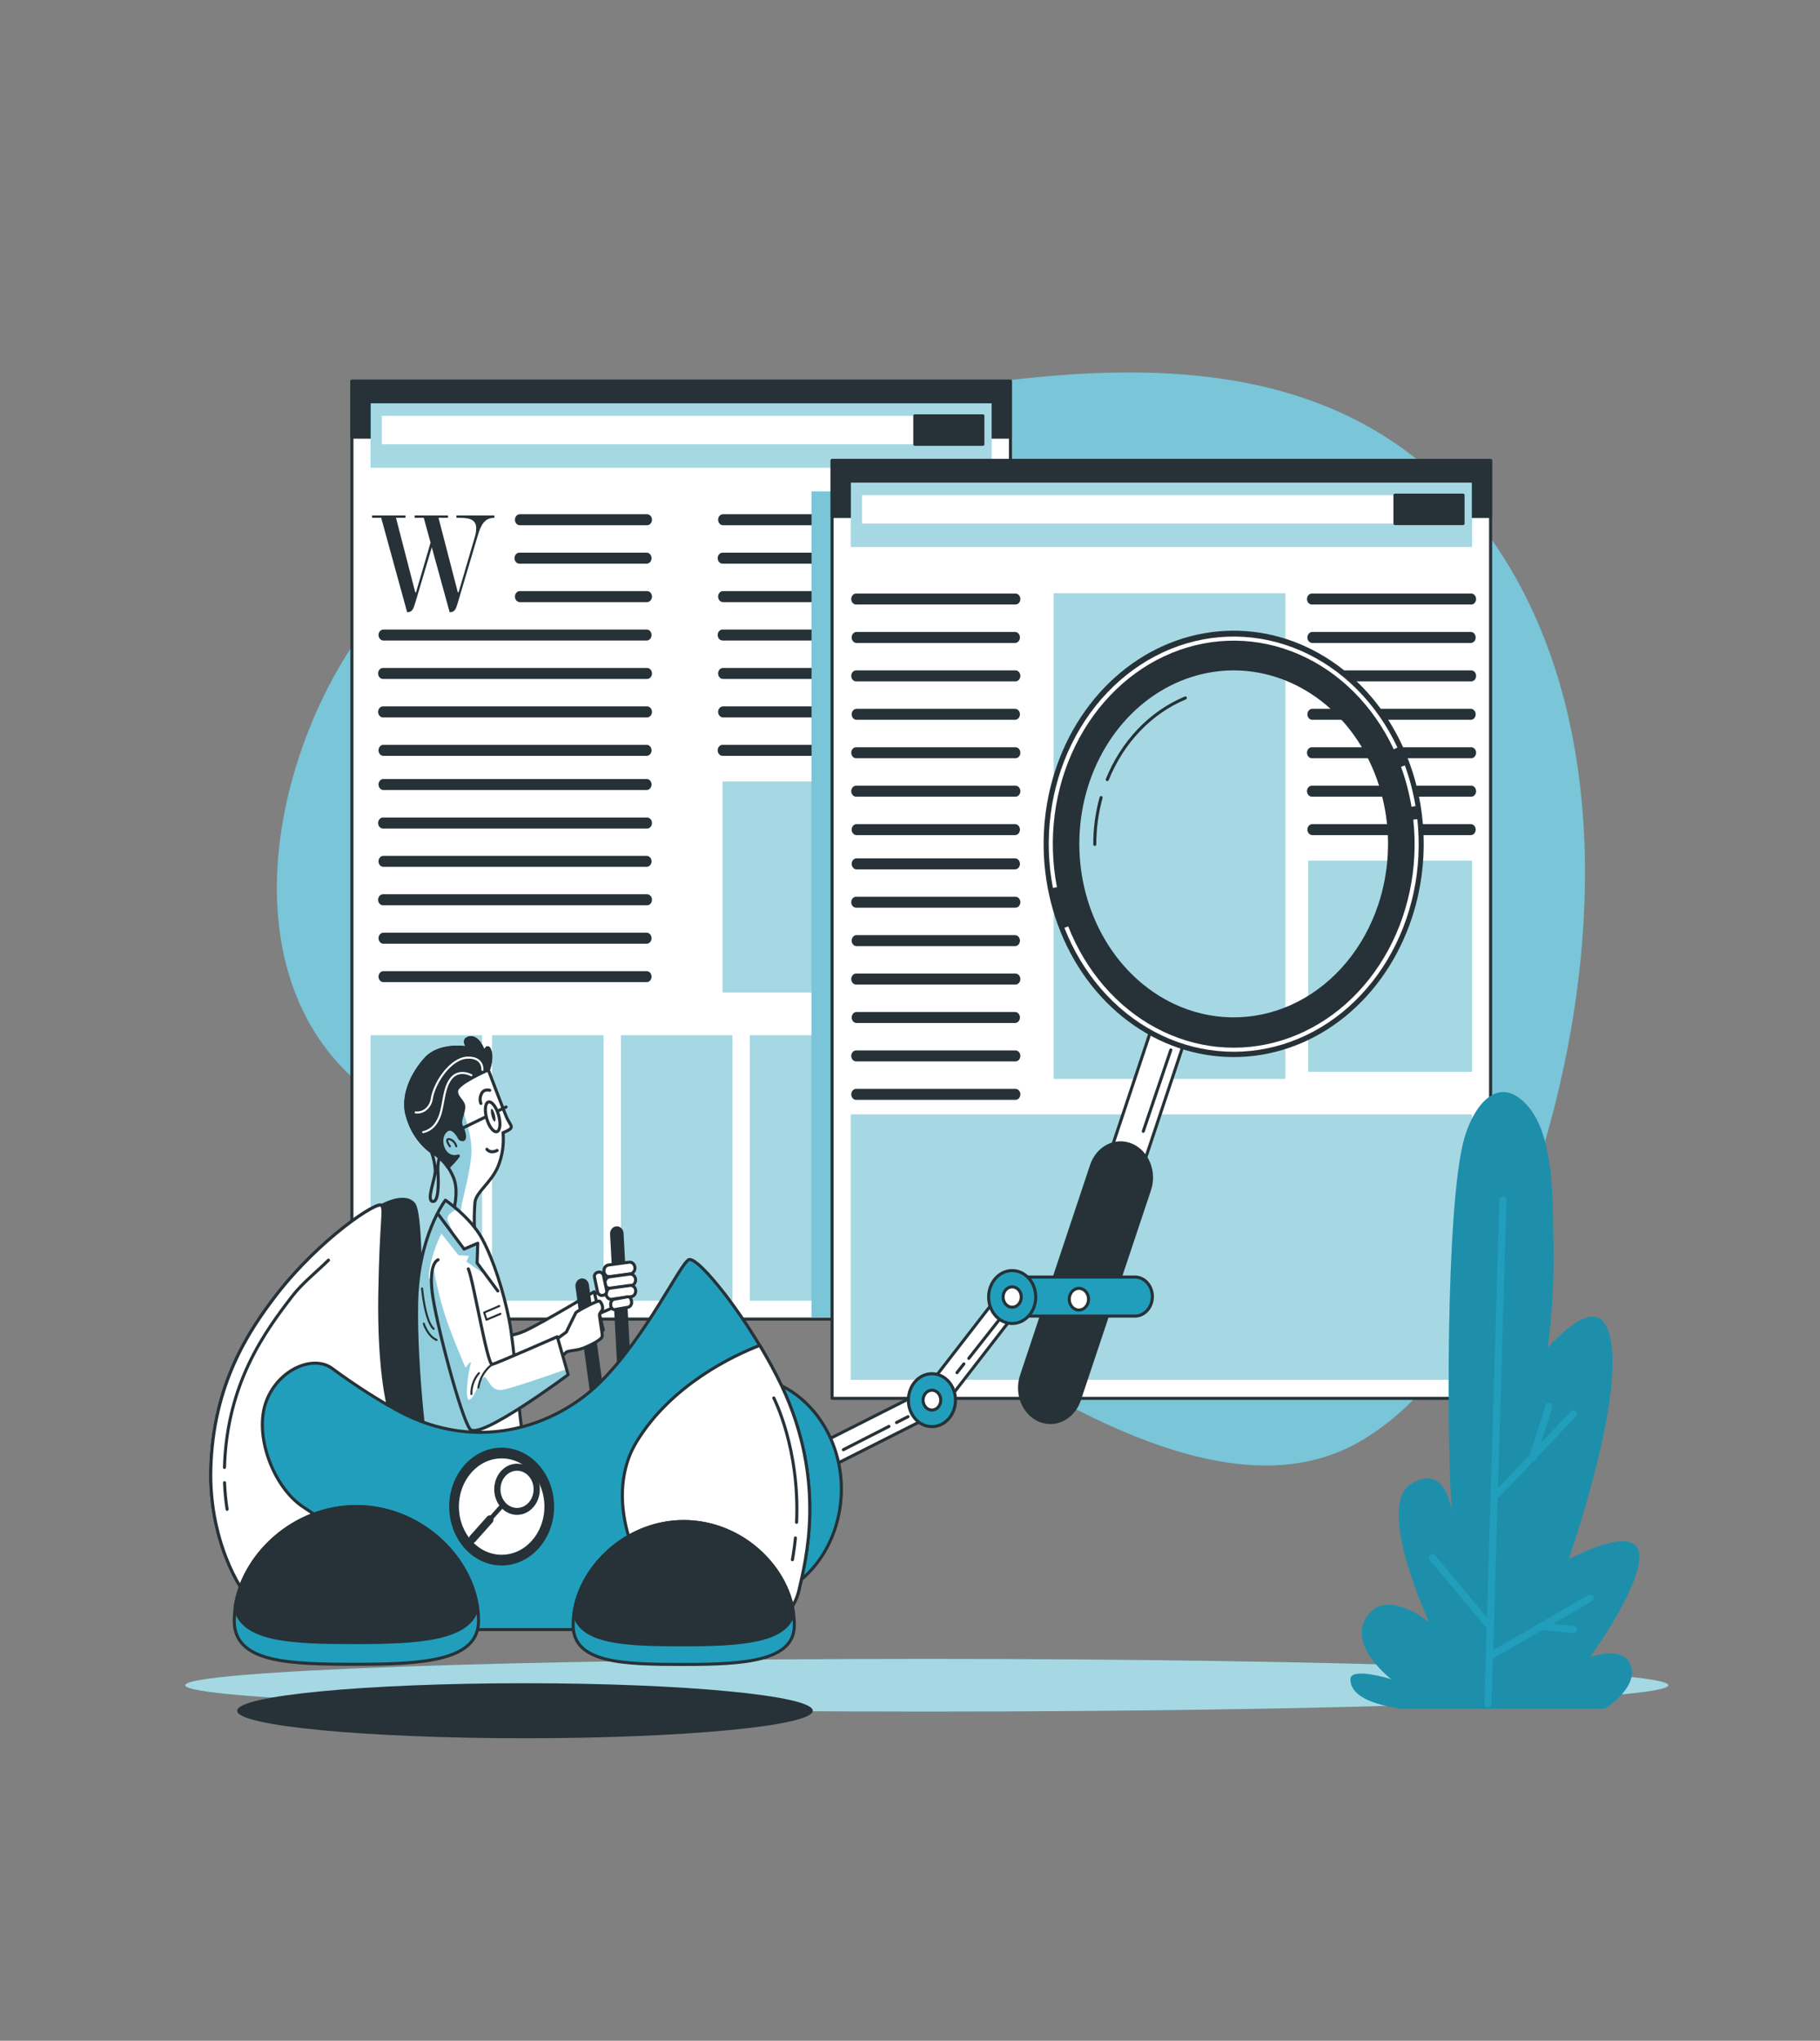 <svg width="446" height="500" viewBox="0 0 446 500" fill="none" xmlns="http://www.w3.org/2000/svg">
<rect x="0" y="0" width="446" height="500" fill="#808080" stroke="none"/>
<path d="M86.41 158.13C72.362 179.33 63.329 210.48 70.18 236.57C81.885 281.16 131.558 284.52 165.578 289.68C189.025 293.24 212.338 313.93 232.391 326.77C259.116 343.89 302.107 370.9 332.93 353.36C358.479 338.83 372.215 303.68 380.055 274.52C392.339 228.86 393.524 173.78 366.781 134C330.382 80 266.705 89 213.799 98.24C178.389 104.43 143.967 110.46 112.485 131.53C102.321 138.387 93.46 147.426 86.41 158.13Z" fill="#219EBC"/>
<path opacity="0.4" d="M86.41 158.13C72.362 179.33 63.329 210.48 70.18 236.57C81.885 281.16 131.558 284.52 165.578 289.68C189.025 293.24 212.338 313.93 232.391 326.77C259.116 343.89 302.107 370.9 332.93 353.36C358.479 338.83 372.215 303.68 380.055 274.52C392.339 228.86 393.524 173.78 366.781 134C330.382 80 266.705 89 213.799 98.24C178.389 104.43 143.967 110.46 112.485 131.53C102.321 138.387 93.46 147.426 86.41 158.13Z" fill="white"/>
<path d="M45.379 412.89C45.379 416.45 126.721 419.34 227.108 419.34C327.496 419.34 408.837 416.45 408.837 412.89C408.837 409.33 327.496 406.44 227.153 406.44C126.81 406.44 45.379 409.33 45.379 412.89Z" fill="#219EBC"/>
<path opacity="0.6" d="M45.379 412.89C45.379 416.45 126.721 419.34 227.108 419.34C327.496 419.34 408.837 416.45 408.837 412.89C408.837 409.33 327.496 406.44 227.153 406.44C126.81 406.44 45.379 409.33 45.379 412.89Z" fill="white"/>
<path d="M247.615 93.4H86.241V323.18H247.615V93.4Z" fill="white" stroke="#263238" stroke-width="0.75" stroke-linecap="round" stroke-linejoin="round"/>
<path d="M247.615 93.4H86.241V107.11H247.615V93.4Z" fill="#263238" stroke="#263238" stroke-width="0.75" stroke-linecap="round" stroke-linejoin="round"/>
<path d="M118.115 253.66H90.838V318.65H118.115V253.66Z" fill="#219EBC"/>
<path opacity="0.6" d="M118.115 253.66H90.838V318.65H118.115V253.66Z" fill="white"/>
<path d="M147.86 253.66H120.583V318.65H147.86V253.66Z" fill="#219EBC"/>
<path opacity="0.6" d="M147.86 253.66H120.583V318.65H147.86V253.66Z" fill="white"/>
<path d="M179.467 253.66H152.189V318.65H179.467V253.66Z" fill="#219EBC"/>
<path opacity="0.6" d="M179.467 253.66H152.189V318.65H179.467V253.66Z" fill="white"/>
<path d="M211.064 253.66H183.787V318.65H211.064V253.66Z" fill="#219EBC"/>
<path opacity="0.6" d="M211.064 253.66H183.787V318.65H211.064V253.66Z" fill="white"/>
<path d="M243.437 253.66H216.16V318.65H243.437V253.66Z" fill="white" stroke="#263238" stroke-width="0.75" stroke-linecap="round" stroke-linejoin="round"/>
<path d="M243.001 98.82H90.847V114.57H243.001V98.82Z" fill="#219EBC"/>
<path opacity="0.6" d="M243.001 98.82H90.847V114.57H243.001V98.82Z" fill="white"/>
<path d="M240.863 101.88H93.582V108.85H240.863V101.88Z" fill="white"/>
<path d="M240.854 101.88H224.177V108.85H240.854V101.88Z" fill="#263238" stroke="#263238" stroke-width="0.75" stroke-linecap="round" stroke-linejoin="round"/>
<path d="M158.568 128.69H127.389C127.07 128.69 126.764 128.548 126.538 128.295C126.313 128.041 126.186 127.698 126.186 127.34C126.186 126.982 126.313 126.639 126.538 126.385C126.764 126.132 127.07 125.99 127.389 125.99H158.568C158.887 125.99 159.193 126.132 159.418 126.385C159.644 126.639 159.77 126.982 159.77 127.34C159.77 127.698 159.644 128.041 159.418 128.295C159.193 128.548 158.887 128.69 158.568 128.69Z" fill="#263238"/>
<path d="M158.568 138.1H127.389C127.223 138.116 127.055 138.093 126.898 138.033C126.74 137.972 126.595 137.876 126.472 137.75C126.349 137.623 126.251 137.469 126.184 137.298C126.117 137.127 126.083 136.942 126.083 136.755C126.083 136.568 126.117 136.383 126.184 136.211C126.251 136.04 126.349 135.886 126.472 135.76C126.595 135.634 126.74 135.537 126.898 135.477C127.055 135.417 127.223 135.394 127.389 135.41H158.568C158.868 135.439 159.147 135.593 159.35 135.842C159.554 136.091 159.667 136.417 159.667 136.755C159.667 137.093 159.554 137.418 159.35 137.667C159.147 137.916 158.868 138.071 158.568 138.1Z" fill="#263238"/>
<path d="M158.568 147.52H127.389C127.07 147.52 126.764 147.378 126.538 147.124C126.313 146.871 126.186 146.528 126.186 146.17C126.186 145.812 126.313 145.468 126.538 145.215C126.764 144.962 127.07 144.82 127.389 144.82H158.568C158.887 144.82 159.193 144.962 159.418 145.215C159.644 145.468 159.77 145.812 159.77 146.17C159.77 146.528 159.644 146.871 159.418 147.124C159.193 147.378 158.887 147.52 158.568 147.52Z" fill="#263238"/>
<path d="M158.568 156.93H93.858C93.558 156.901 93.278 156.747 93.075 156.498C92.871 156.249 92.758 155.923 92.758 155.585C92.758 155.247 92.871 154.921 93.075 154.672C93.278 154.423 93.558 154.269 93.858 154.24H158.568C158.868 154.269 159.147 154.423 159.35 154.672C159.554 154.921 159.667 155.247 159.667 155.585C159.667 155.923 159.554 156.249 159.35 156.498C159.147 156.747 158.868 156.901 158.568 156.93Z" fill="#263238"/>
<path d="M158.568 166.35H93.858C93.539 166.35 93.233 166.208 93.007 165.954C92.782 165.701 92.655 165.358 92.655 165C92.655 164.642 92.782 164.298 93.007 164.045C93.233 163.792 93.539 163.65 93.858 163.65H158.568C158.887 163.65 159.193 163.792 159.418 164.045C159.644 164.298 159.77 164.642 159.77 165C159.77 165.358 159.644 165.701 159.418 165.954C159.193 166.208 158.887 166.35 158.568 166.35Z" fill="#263238"/>
<path d="M158.568 175.77H93.858C93.539 175.77 93.233 175.628 93.007 175.374C92.782 175.121 92.655 174.778 92.655 174.42C92.655 174.062 92.782 173.718 93.007 173.465C93.233 173.212 93.539 173.07 93.858 173.07H158.568C158.887 173.07 159.193 173.212 159.418 173.465C159.644 173.718 159.77 174.062 159.77 174.42C159.77 174.778 159.644 175.121 159.418 175.374C159.193 175.628 158.887 175.77 158.568 175.77Z" fill="#263238"/>
<path d="M158.568 185.18H93.858C93.558 185.151 93.278 184.997 93.075 184.748C92.871 184.499 92.758 184.173 92.758 183.835C92.758 183.497 92.871 183.171 93.075 182.922C93.278 182.673 93.558 182.519 93.858 182.49H158.568C158.868 182.519 159.147 182.673 159.35 182.922C159.554 183.171 159.667 183.497 159.667 183.835C159.667 184.173 159.554 184.499 159.35 184.748C159.147 184.997 158.868 185.151 158.568 185.18Z" fill="#263238"/>
<path d="M158.568 193.55H93.858C93.558 193.521 93.278 193.367 93.075 193.117C92.871 192.868 92.758 192.543 92.758 192.205C92.758 191.867 92.871 191.541 93.075 191.292C93.278 191.043 93.558 190.889 93.858 190.86H158.568C158.868 190.889 159.147 191.043 159.35 191.292C159.554 191.541 159.667 191.867 159.667 192.205C159.667 192.543 159.554 192.868 159.35 193.117C159.147 193.367 158.868 193.521 158.568 193.55Z" fill="#263238"/>
<path d="M158.568 203H93.858C93.539 203 93.233 202.858 93.007 202.604C92.782 202.351 92.655 202.008 92.655 201.65C92.655 201.292 92.782 200.948 93.007 200.695C93.233 200.442 93.539 200.3 93.858 200.3H158.568C158.887 200.3 159.193 200.442 159.418 200.695C159.644 200.948 159.77 201.292 159.77 201.65C159.77 202.008 159.644 202.351 159.418 202.604C159.193 202.858 158.887 203 158.568 203Z" fill="#263238"/>
<path d="M158.568 212.38H93.858C93.558 212.351 93.278 212.197 93.075 211.948C92.871 211.699 92.758 211.373 92.758 211.035C92.758 210.697 92.871 210.371 93.075 210.122C93.278 209.873 93.558 209.719 93.858 209.69H158.568C158.868 209.719 159.147 209.873 159.35 210.122C159.554 210.371 159.667 210.697 159.667 211.035C159.667 211.373 159.554 211.699 159.35 211.948C159.147 212.197 158.868 212.351 158.568 212.38Z" fill="#263238"/>
<path d="M158.568 221.8H93.858C93.539 221.8 93.233 221.658 93.007 221.404C92.782 221.151 92.655 220.808 92.655 220.45C92.655 220.092 92.782 219.748 93.007 219.495C93.233 219.242 93.539 219.1 93.858 219.1H158.568C158.887 219.1 159.193 219.242 159.418 219.495C159.644 219.748 159.77 220.092 159.77 220.45C159.77 220.808 159.644 221.151 159.418 221.404C159.193 221.658 158.887 221.8 158.568 221.8Z" fill="#263238"/>
<path d="M158.568 231.21H93.858C93.558 231.181 93.278 231.027 93.075 230.778C92.871 230.529 92.758 230.203 92.758 229.865C92.758 229.527 92.871 229.201 93.075 228.952C93.278 228.703 93.558 228.549 93.858 228.52H158.568C158.868 228.549 159.147 228.703 159.35 228.952C159.554 229.201 159.667 229.527 159.667 229.865C159.667 230.203 159.554 230.529 159.35 230.778C159.147 231.027 158.868 231.181 158.568 231.21Z" fill="#263238"/>
<path d="M158.568 240.63H93.858C93.558 240.601 93.278 240.447 93.075 240.198C92.871 239.949 92.758 239.623 92.758 239.285C92.758 238.947 92.871 238.621 93.075 238.372C93.278 238.123 93.558 237.969 93.858 237.94H158.568C158.868 237.969 159.147 238.123 159.35 238.372C159.554 238.621 159.667 238.947 159.667 239.285C159.667 239.623 159.554 239.949 159.35 240.198C159.147 240.447 158.868 240.601 158.568 240.63Z" fill="#263238"/>
<path d="M241.86 128.69H177.177C176.858 128.69 176.552 128.548 176.327 128.295C176.101 128.041 175.975 127.698 175.975 127.34C175.975 126.982 176.101 126.639 176.327 126.385C176.552 126.132 176.858 125.99 177.177 125.99H241.86C242.179 125.99 242.485 126.132 242.711 126.385C242.936 126.639 243.063 126.982 243.063 127.34C243.063 127.698 242.936 128.041 242.711 128.295C242.485 128.548 242.179 128.69 241.86 128.69Z" fill="#263238"/>
<path d="M241.86 138.1H177.177C177.011 138.116 176.844 138.093 176.686 138.033C176.528 137.972 176.384 137.876 176.261 137.75C176.138 137.623 176.04 137.469 175.973 137.298C175.906 137.127 175.871 136.942 175.871 136.755C175.871 136.568 175.906 136.383 175.973 136.211C176.04 136.04 176.138 135.886 176.261 135.76C176.384 135.634 176.528 135.537 176.686 135.477C176.844 135.417 177.011 135.394 177.177 135.41H241.86C242.026 135.394 242.193 135.417 242.351 135.477C242.509 135.537 242.654 135.634 242.777 135.76C242.899 135.886 242.997 136.04 243.065 136.211C243.132 136.383 243.166 136.568 243.166 136.755C243.166 136.942 243.132 137.127 243.065 137.298C242.997 137.469 242.899 137.623 242.777 137.75C242.654 137.876 242.509 137.972 242.351 138.033C242.193 138.093 242.026 138.116 241.86 138.1Z" fill="#263238"/>
<path d="M241.86 147.52H177.177C176.858 147.52 176.552 147.378 176.327 147.124C176.101 146.871 175.975 146.528 175.975 146.17C175.975 145.812 176.101 145.468 176.327 145.215C176.552 144.962 176.858 144.82 177.177 144.82H241.86C242.179 144.82 242.485 144.962 242.711 145.215C242.936 145.468 243.063 145.812 243.063 146.17C243.063 146.528 242.936 146.871 242.711 147.124C242.485 147.378 242.179 147.52 241.86 147.52Z" fill="#263238"/>
<path d="M241.86 156.93H177.177C177.011 156.946 176.844 156.923 176.686 156.863C176.528 156.803 176.384 156.706 176.261 156.58C176.138 156.453 176.04 156.3 175.973 156.128C175.906 155.957 175.871 155.772 175.871 155.585C175.871 155.398 175.906 155.213 175.973 155.042C176.04 154.871 176.138 154.717 176.261 154.59C176.384 154.464 176.528 154.367 176.686 154.307C176.844 154.247 177.011 154.224 177.177 154.24H241.86C242.026 154.224 242.193 154.247 242.351 154.307C242.509 154.367 242.654 154.464 242.777 154.59C242.899 154.717 242.997 154.871 243.065 155.042C243.132 155.213 243.166 155.398 243.166 155.585C243.166 155.772 243.132 155.957 243.065 156.128C242.997 156.3 242.899 156.453 242.777 156.58C242.654 156.706 242.509 156.803 242.351 156.863C242.193 156.923 242.026 156.946 241.86 156.93Z" fill="#263238"/>
<path d="M241.86 166.35H177.177C176.858 166.35 176.552 166.208 176.327 165.954C176.101 165.701 175.975 165.358 175.975 165C175.975 164.642 176.101 164.298 176.327 164.045C176.552 163.792 176.858 163.65 177.177 163.65H241.86C242.179 163.65 242.485 163.792 242.711 164.045C242.936 164.298 243.063 164.642 243.063 165C243.063 165.358 242.936 165.701 242.711 165.954C242.485 166.208 242.179 166.35 241.86 166.35Z" fill="#263238"/>
<path d="M241.86 175.77H177.177C177.019 175.77 176.863 175.735 176.717 175.667C176.571 175.599 176.439 175.5 176.327 175.374C176.215 175.249 176.127 175.1 176.066 174.936C176.006 174.773 175.975 174.597 175.975 174.42C175.975 174.243 176.006 174.067 176.066 173.903C176.127 173.739 176.215 173.591 176.327 173.465C176.439 173.34 176.571 173.24 176.717 173.173C176.863 173.105 177.019 173.07 177.177 173.07H241.86C242.018 173.07 242.175 173.105 242.321 173.173C242.467 173.24 242.599 173.34 242.711 173.465C242.822 173.591 242.911 173.739 242.971 173.903C243.032 174.067 243.063 174.243 243.063 174.42C243.063 174.597 243.032 174.773 242.971 174.936C242.911 175.1 242.822 175.249 242.711 175.374C242.599 175.5 242.467 175.599 242.321 175.667C242.175 175.735 242.018 175.77 241.86 175.77Z" fill="#263238"/>
<path d="M241.86 185.18H177.177C177.011 185.196 176.844 185.173 176.686 185.113C176.528 185.053 176.384 184.956 176.261 184.83C176.138 184.703 176.04 184.549 175.973 184.378C175.906 184.207 175.871 184.022 175.871 183.835C175.871 183.648 175.906 183.463 175.973 183.292C176.04 183.12 176.138 182.967 176.261 182.84C176.384 182.714 176.528 182.617 176.686 182.557C176.844 182.497 177.011 182.474 177.177 182.49H241.86C242.026 182.474 242.193 182.497 242.351 182.557C242.509 182.617 242.654 182.714 242.777 182.84C242.899 182.967 242.997 183.12 243.065 183.292C243.132 183.463 243.166 183.648 243.166 183.835C243.166 184.022 243.132 184.207 243.065 184.378C242.997 184.549 242.899 184.703 242.777 184.83C242.654 184.956 242.509 185.053 242.351 185.113C242.193 185.173 242.026 185.196 241.86 185.18Z" fill="#263238"/>
<path d="M243.027 191.51H177.106V243.12H243.027V191.51Z" fill="#219EBC"/>
<path opacity="0.6" d="M243.027 191.51H177.106V243.12H243.027V191.51Z" fill="white"/>
<path d="M116.413 131.36C116.596 130.733 116.692 130.079 116.699 129.42C116.699 127.01 114.525 126.87 112.378 126.87H111.844V126.3H121.153V126.87C118.73 126.87 117.874 128.6 117.091 131.19L112.137 147.85C111.763 149.08 111.452 150 110.285 150H110.187L105.813 134.09L101.715 147.85C101.332 149.08 101.02 150 99.853 150H99.773L93.412 126.87H91.176V126.3H99.363V126.87H97.038L101.759 145.12H101.946L105.51 132.95L103.844 126.87H101.608V126.3H109.795V126.87H107.461L112.191 145.12H112.378L116.413 131.36Z" fill="#263238"/>
<path d="M266.064 120.4H198.878V322.71H266.064V120.4Z" fill="#219EBC"/>
<path opacity="0.4" d="M266.064 120.4H198.878V322.71H266.064V120.4Z" fill="white"/>
<path d="M365.276 112.83H203.902V342.61H365.276V112.83Z" fill="white" stroke="#263238" stroke-width="0.75" stroke-linecap="round" stroke-linejoin="round"/>
<path d="M365.276 112.83H203.902V126.54H365.276V112.83Z" fill="#263238" stroke="#263238" stroke-width="0.75" stroke-linecap="round" stroke-linejoin="round"/>
<path d="M314.926 145.37H258.26V264.28H314.926V145.37Z" fill="#219EBC"/>
<path opacity="0.6" d="M314.926 145.37H258.26V264.28H314.926V145.37Z" fill="white"/>
<path d="M360.67 273.08H208.517V338.07H360.67V273.08Z" fill="#219EBC"/>
<path opacity="0.6" d="M360.67 273.08H208.517V338.07H360.67V273.08Z" fill="white"/>
<path d="M360.67 118.25H208.517V134H360.67V118.25Z" fill="#219EBC"/>
<path opacity="0.6" d="M360.67 118.25H208.517V134H360.67V118.25Z" fill="white"/>
<path d="M358.532 121.31H211.251V128.28H358.532V121.31Z" fill="white"/>
<path d="M358.523 121.31H341.847V128.28H358.523V121.31Z" fill="#263238" stroke="#263238" stroke-width="0.75" stroke-linecap="round" stroke-linejoin="round"/>
<path d="M248.737 148.11H209.906C209.74 148.126 209.573 148.103 209.415 148.043C209.257 147.982 209.113 147.886 208.99 147.76C208.867 147.633 208.769 147.479 208.702 147.308C208.635 147.137 208.6 146.952 208.6 146.765C208.6 146.578 208.635 146.393 208.702 146.221C208.769 146.05 208.867 145.896 208.99 145.77C209.113 145.644 209.257 145.547 209.415 145.487C209.573 145.427 209.74 145.404 209.906 145.42H248.737C248.903 145.404 249.071 145.427 249.228 145.487C249.386 145.547 249.531 145.644 249.654 145.77C249.777 145.896 249.875 146.05 249.942 146.221C250.009 146.393 250.043 146.578 250.043 146.765C250.043 146.952 250.009 147.137 249.942 147.308C249.875 147.479 249.777 147.633 249.654 147.76C249.531 147.886 249.386 147.982 249.228 148.043C249.071 148.103 248.903 148.126 248.737 148.11Z" fill="#263238"/>
<path d="M248.737 157.53H209.906C209.587 157.53 209.281 157.388 209.056 157.135C208.83 156.881 208.704 156.538 208.704 156.18C208.704 155.822 208.83 155.479 209.056 155.225C209.281 154.972 209.587 154.83 209.906 154.83H248.737C249.056 154.83 249.362 154.972 249.588 155.225C249.813 155.479 249.94 155.822 249.94 156.18C249.94 156.538 249.813 156.881 249.588 157.135C249.362 157.388 249.056 157.53 248.737 157.53Z" fill="#263238"/>
<path d="M248.737 166.94H209.906C209.74 166.956 209.573 166.933 209.415 166.873C209.257 166.813 209.113 166.716 208.99 166.59C208.867 166.463 208.769 166.31 208.702 166.138C208.635 165.967 208.6 165.782 208.6 165.595C208.6 165.408 208.635 165.223 208.702 165.052C208.769 164.88 208.867 164.727 208.99 164.6C209.113 164.474 209.257 164.377 209.415 164.317C209.573 164.257 209.74 164.234 209.906 164.25H248.737C248.903 164.234 249.071 164.257 249.228 164.317C249.386 164.377 249.531 164.474 249.654 164.6C249.777 164.727 249.875 164.88 249.942 165.052C250.009 165.223 250.043 165.408 250.043 165.595C250.043 165.782 250.009 165.967 249.942 166.138C249.875 166.31 249.777 166.463 249.654 166.59C249.531 166.716 249.386 166.813 249.228 166.873C249.071 166.933 248.903 166.956 248.737 166.94Z" fill="#263238"/>
<path d="M248.737 176.36H209.906C209.748 176.36 209.592 176.325 209.446 176.257C209.3 176.189 209.168 176.09 209.056 175.964C208.944 175.839 208.856 175.69 208.795 175.527C208.735 175.363 208.704 175.187 208.704 175.01C208.704 174.833 208.735 174.657 208.795 174.493C208.856 174.329 208.944 174.181 209.056 174.055C209.168 173.93 209.3 173.831 209.446 173.763C209.592 173.695 209.748 173.66 209.906 173.66H248.737C249.056 173.66 249.362 173.802 249.588 174.055C249.813 174.308 249.94 174.652 249.94 175.01C249.94 175.368 249.813 175.711 249.588 175.964C249.362 176.218 249.056 176.36 248.737 176.36Z" fill="#263238"/>
<path d="M248.737 185.77H209.906C209.74 185.786 209.573 185.763 209.415 185.703C209.257 185.642 209.113 185.546 208.99 185.42C208.867 185.293 208.769 185.139 208.702 184.968C208.635 184.797 208.6 184.612 208.6 184.425C208.6 184.238 208.635 184.053 208.702 183.881C208.769 183.71 208.867 183.556 208.99 183.43C209.113 183.303 209.257 183.207 209.415 183.147C209.573 183.086 209.74 183.064 209.906 183.08H248.737C248.903 183.064 249.071 183.086 249.228 183.147C249.386 183.207 249.531 183.303 249.654 183.43C249.777 183.556 249.875 183.71 249.942 183.881C250.009 184.053 250.043 184.238 250.043 184.425C250.043 184.612 250.009 184.797 249.942 184.968C249.875 185.139 249.777 185.293 249.654 185.42C249.531 185.546 249.386 185.642 249.228 185.703C249.071 185.763 248.903 185.786 248.737 185.77Z" fill="#263238"/>
<path d="M248.737 195.19H209.906C209.74 195.206 209.573 195.183 209.415 195.123C209.257 195.063 209.113 194.966 208.99 194.84C208.867 194.713 208.769 194.56 208.702 194.388C208.635 194.217 208.6 194.032 208.6 193.845C208.6 193.658 208.635 193.473 208.702 193.302C208.769 193.13 208.867 192.977 208.99 192.85C209.113 192.724 209.257 192.627 209.415 192.567C209.573 192.507 209.74 192.484 209.906 192.5H248.737C248.903 192.484 249.071 192.507 249.228 192.567C249.386 192.627 249.531 192.724 249.654 192.85C249.777 192.977 249.875 193.13 249.942 193.302C250.009 193.473 250.043 193.658 250.043 193.845C250.043 194.032 250.009 194.217 249.942 194.388C249.875 194.56 249.777 194.713 249.654 194.84C249.531 194.966 249.386 195.063 249.228 195.123C249.071 195.183 248.903 195.206 248.737 195.19Z" fill="#263238"/>
<path d="M248.737 204.61H209.906C209.748 204.61 209.592 204.575 209.446 204.507C209.3 204.439 209.168 204.34 209.056 204.215C208.944 204.089 208.856 203.94 208.795 203.777C208.735 203.613 208.704 203.437 208.704 203.26C208.704 203.083 208.735 202.907 208.795 202.743C208.856 202.579 208.944 202.431 209.056 202.305C209.168 202.18 209.3 202.081 209.446 202.013C209.592 201.945 209.748 201.91 209.906 201.91H248.737C249.056 201.91 249.362 202.052 249.588 202.305C249.813 202.558 249.94 202.902 249.94 203.26C249.94 203.618 249.813 203.961 249.588 204.215C249.362 204.468 249.056 204.61 248.737 204.61Z" fill="#263238"/>
<path d="M248.737 213H209.906C209.587 213 209.281 212.858 209.056 212.605C208.83 212.351 208.704 212.008 208.704 211.65C208.704 211.292 208.83 210.949 209.056 210.695C209.281 210.442 209.587 210.3 209.906 210.3H248.737C249.056 210.3 249.362 210.442 249.588 210.695C249.813 210.949 249.94 211.292 249.94 211.65C249.94 212.008 249.813 212.351 249.588 212.605C249.362 212.858 249.056 213 248.737 213Z" fill="#263238"/>
<path d="M248.737 222.39H209.906C209.74 222.406 209.573 222.383 209.415 222.323C209.257 222.263 209.113 222.166 208.99 222.04C208.867 221.913 208.769 221.759 208.702 221.588C208.635 221.417 208.6 221.232 208.6 221.045C208.6 220.858 208.635 220.673 208.702 220.501C208.769 220.33 208.867 220.177 208.99 220.05C209.113 219.924 209.257 219.827 209.415 219.767C209.573 219.707 209.74 219.684 209.906 219.7H248.737C248.903 219.684 249.071 219.707 249.228 219.767C249.386 219.827 249.531 219.924 249.654 220.05C249.777 220.177 249.875 220.33 249.942 220.501C250.009 220.673 250.043 220.858 250.043 221.045C250.043 221.232 250.009 221.417 249.942 221.588C249.875 221.759 249.777 221.913 249.654 222.04C249.531 222.166 249.386 222.263 249.228 222.323C249.071 222.383 248.903 222.406 248.737 222.39Z" fill="#263238"/>
<path d="M248.737 231.81H209.906C209.587 231.81 209.281 231.668 209.056 231.415C208.83 231.162 208.704 230.818 208.704 230.46C208.704 230.102 208.83 229.759 209.056 229.506C209.281 229.252 209.587 229.11 209.906 229.11H248.737C249.056 229.11 249.362 229.252 249.588 229.506C249.813 229.759 249.94 230.102 249.94 230.46C249.94 230.818 249.813 231.162 249.588 231.415C249.362 231.668 249.056 231.81 248.737 231.81Z" fill="#263238"/>
<path d="M248.737 241.22H209.906C209.74 241.236 209.573 241.213 209.415 241.153C209.257 241.093 209.113 240.996 208.99 240.87C208.867 240.743 208.769 240.59 208.702 240.418C208.635 240.247 208.6 240.062 208.6 239.875C208.6 239.688 208.635 239.503 208.702 239.332C208.769 239.16 208.867 239.007 208.99 238.88C209.113 238.754 209.257 238.657 209.415 238.597C209.573 238.537 209.74 238.514 209.906 238.53H248.737C248.903 238.514 249.071 238.537 249.228 238.597C249.386 238.657 249.531 238.754 249.654 238.88C249.777 239.007 249.875 239.16 249.942 239.332C250.009 239.503 250.043 239.688 250.043 239.875C250.043 240.062 250.009 240.247 249.942 240.418C249.875 240.59 249.777 240.743 249.654 240.87C249.531 240.996 249.386 241.093 249.228 241.153C249.071 241.213 248.903 241.236 248.737 241.22Z" fill="#263238"/>
<path d="M248.737 250.64H209.906C209.587 250.64 209.281 250.498 209.056 250.245C208.83 249.991 208.704 249.648 208.704 249.29C208.704 248.932 208.83 248.589 209.056 248.335C209.281 248.082 209.587 247.94 209.906 247.94H248.737C249.056 247.94 249.362 248.082 249.588 248.335C249.813 248.589 249.94 248.932 249.94 249.29C249.94 249.648 249.813 249.991 249.588 250.245C249.362 250.498 249.056 250.64 248.737 250.64Z" fill="#263238"/>
<path d="M248.737 260.05H209.906C209.74 260.066 209.573 260.043 209.415 259.983C209.257 259.923 209.113 259.826 208.99 259.7C208.867 259.573 208.769 259.419 208.702 259.248C208.635 259.077 208.6 258.892 208.6 258.705C208.6 258.518 208.635 258.333 208.702 258.161C208.769 257.99 208.867 257.836 208.99 257.71C209.113 257.583 209.257 257.487 209.415 257.427C209.573 257.366 209.74 257.344 209.906 257.36H248.737C248.903 257.344 249.071 257.366 249.228 257.427C249.386 257.487 249.531 257.583 249.654 257.71C249.777 257.836 249.875 257.99 249.942 258.161C250.009 258.333 250.043 258.518 250.043 258.705C250.043 258.892 250.009 259.077 249.942 259.248C249.875 259.419 249.777 259.573 249.654 259.7C249.531 259.826 249.386 259.923 249.228 259.983C249.071 260.043 248.903 260.066 248.737 260.05Z" fill="#263238"/>
<path d="M248.737 269.47H209.906C209.74 269.486 209.573 269.463 209.415 269.403C209.257 269.343 209.113 269.246 208.99 269.12C208.867 268.993 208.769 268.839 208.702 268.668C208.635 268.497 208.6 268.312 208.6 268.125C208.6 267.938 208.635 267.753 208.702 267.582C208.769 267.41 208.867 267.257 208.99 267.13C209.113 267.004 209.257 266.907 209.415 266.847C209.573 266.787 209.74 266.764 209.906 266.78H248.737C248.903 266.764 249.071 266.787 249.228 266.847C249.386 266.907 249.531 267.004 249.654 267.13C249.777 267.257 249.875 267.41 249.942 267.582C250.009 267.753 250.043 267.938 250.043 268.125C250.043 268.312 250.009 268.497 249.942 268.668C249.875 268.839 249.777 268.993 249.654 269.12C249.531 269.246 249.386 269.343 249.228 269.403C249.071 269.463 248.903 269.486 248.737 269.47Z" fill="#263238"/>
<path d="M360.376 148.11H321.589C321.423 148.126 321.256 148.103 321.099 148.043C320.941 147.982 320.796 147.886 320.673 147.76C320.55 147.633 320.452 147.479 320.385 147.308C320.318 147.137 320.283 146.952 320.283 146.765C320.283 146.578 320.318 146.393 320.385 146.221C320.452 146.05 320.55 145.896 320.673 145.77C320.796 145.644 320.941 145.547 321.099 145.487C321.256 145.427 321.423 145.404 321.589 145.42H360.421C360.587 145.404 360.754 145.427 360.912 145.487C361.069 145.547 361.214 145.644 361.337 145.77C361.46 145.896 361.558 146.05 361.625 146.221C361.692 146.393 361.727 146.578 361.727 146.765C361.727 146.952 361.692 147.137 361.625 147.308C361.558 147.479 361.46 147.633 361.337 147.76C361.214 147.886 361.069 147.982 360.912 148.043C360.754 148.103 360.587 148.126 360.421 148.11H360.376Z" fill="#263238"/>
<path d="M360.376 157.53H321.59C321.432 157.53 321.275 157.495 321.129 157.427C320.983 157.359 320.851 157.26 320.739 157.135C320.628 157.009 320.539 156.86 320.479 156.697C320.418 156.533 320.387 156.357 320.387 156.18C320.387 156.003 320.418 155.827 320.479 155.663C320.539 155.5 320.628 155.351 320.739 155.225C320.851 155.1 320.983 155.001 321.129 154.933C321.275 154.865 321.432 154.83 321.59 154.83H360.421C360.74 154.83 361.046 154.972 361.271 155.225C361.497 155.479 361.623 155.822 361.623 156.18C361.623 156.538 361.497 156.881 361.271 157.135C361.046 157.388 360.74 157.53 360.421 157.53H360.376Z" fill="#263238"/>
<path d="M360.376 166.94H321.589C321.423 166.956 321.256 166.933 321.099 166.873C320.941 166.813 320.796 166.716 320.673 166.59C320.55 166.463 320.452 166.31 320.385 166.138C320.318 165.967 320.283 165.782 320.283 165.595C320.283 165.408 320.318 165.223 320.385 165.052C320.452 164.88 320.55 164.727 320.673 164.6C320.796 164.474 320.941 164.377 321.099 164.317C321.256 164.257 321.423 164.234 321.589 164.25H360.421C360.587 164.234 360.754 164.257 360.912 164.317C361.069 164.377 361.214 164.474 361.337 164.6C361.46 164.727 361.558 164.88 361.625 165.052C361.692 165.223 361.727 165.408 361.727 165.595C361.727 165.782 361.692 165.967 361.625 166.138C361.558 166.31 361.46 166.463 361.337 166.59C361.214 166.716 361.069 166.813 360.912 166.873C360.754 166.933 360.587 166.956 360.421 166.94H360.376Z" fill="#263238"/>
<path d="M360.376 176.36H321.59C321.432 176.36 321.275 176.325 321.129 176.257C320.983 176.189 320.851 176.09 320.739 175.964C320.628 175.839 320.539 175.69 320.479 175.527C320.418 175.363 320.387 175.187 320.387 175.01C320.387 174.833 320.418 174.657 320.479 174.493C320.539 174.329 320.628 174.181 320.739 174.055C320.851 173.93 320.983 173.831 321.129 173.763C321.275 173.695 321.432 173.66 321.59 173.66H360.421C360.74 173.66 361.046 173.802 361.271 174.055C361.497 174.308 361.623 174.652 361.623 175.01C361.623 175.368 361.497 175.711 361.271 175.964C361.046 176.218 360.74 176.36 360.421 176.36H360.376Z" fill="#263238"/>
<path d="M360.376 185.77H321.589C321.423 185.786 321.256 185.763 321.099 185.703C320.941 185.642 320.796 185.546 320.673 185.42C320.55 185.293 320.452 185.139 320.385 184.968C320.318 184.797 320.283 184.612 320.283 184.425C320.283 184.238 320.318 184.053 320.385 183.881C320.452 183.71 320.55 183.556 320.673 183.43C320.796 183.303 320.941 183.207 321.099 183.147C321.256 183.086 321.423 183.064 321.589 183.08H360.421C360.587 183.064 360.754 183.086 360.912 183.147C361.069 183.207 361.214 183.303 361.337 183.43C361.46 183.556 361.558 183.71 361.625 183.881C361.692 184.053 361.727 184.238 361.727 184.425C361.727 184.612 361.692 184.797 361.625 184.968C361.558 185.139 361.46 185.293 361.337 185.42C361.214 185.546 361.069 185.642 360.912 185.703C360.754 185.763 360.587 185.786 360.421 185.77H360.376Z" fill="#263238"/>
<path d="M360.376 195.19H321.589C321.423 195.206 321.256 195.183 321.099 195.123C320.941 195.063 320.796 194.966 320.673 194.84C320.55 194.713 320.452 194.56 320.385 194.388C320.318 194.217 320.283 194.032 320.283 193.845C320.283 193.658 320.318 193.473 320.385 193.302C320.452 193.13 320.55 192.977 320.673 192.85C320.796 192.724 320.941 192.627 321.099 192.567C321.256 192.507 321.423 192.484 321.589 192.5H360.421C360.587 192.484 360.754 192.507 360.912 192.567C361.069 192.627 361.214 192.724 361.337 192.85C361.46 192.977 361.558 193.13 361.625 193.302C361.692 193.473 361.727 193.658 361.727 193.845C361.727 194.032 361.692 194.217 361.625 194.388C361.558 194.56 361.46 194.713 361.337 194.84C361.214 194.966 361.069 195.063 360.912 195.123C360.754 195.183 360.587 195.206 360.421 195.19H360.376Z" fill="#263238"/>
<path d="M360.376 204.61H321.59C321.432 204.61 321.275 204.575 321.129 204.507C320.983 204.439 320.851 204.34 320.739 204.215C320.628 204.089 320.539 203.94 320.479 203.777C320.418 203.613 320.387 203.437 320.387 203.26C320.387 203.083 320.418 202.907 320.479 202.743C320.539 202.579 320.628 202.431 320.739 202.305C320.851 202.18 320.983 202.081 321.129 202.013C321.275 201.945 321.432 201.91 321.59 201.91H360.421C360.74 201.91 361.046 202.052 361.271 202.305C361.497 202.558 361.623 202.902 361.623 203.26C361.623 203.618 361.497 203.961 361.271 204.215C361.046 204.468 360.74 204.61 360.421 204.61H360.376Z" fill="#263238"/>
<path d="M360.697 210.93H320.618V262.54H360.697V210.93Z" fill="#219EBC"/>
<path opacity="0.6" d="M360.697 210.93H320.618V262.54H360.697V210.93Z" fill="white"/>
<path d="M380.678 304.39C380.438 294.23 381.142 276.89 373.195 269.75C366.22 263.48 360.795 271.99 358.844 278.85C354.096 295.5 354.604 358.16 355.833 370.78C355.833 370.78 354.622 358.14 345.776 363.56C336.93 368.98 350.23 397.43 350.23 397.43C350.23 397.43 339.771 388.85 334.943 396.07C330.115 403.29 340.983 411.43 340.983 411.43C340.983 411.43 330.926 408.27 330.926 411.43C330.926 414.59 334.141 417.3 343.397 418.66H393.284C393.284 418.66 401.301 413.66 399.724 408.27C398.147 402.88 389.631 406 389.631 406C389.631 406 402.504 388.39 401.693 380.71C400.882 373.03 384.393 382.06 384.393 382.06C384.393 382.06 397.274 345.48 394.86 329.22C392.954 316.41 384.099 325.22 379.28 330.1C380.413 321.592 380.881 312.99 380.678 304.39Z" fill="#219EBC"/>
<path opacity="0.1" d="M380.678 304.39C380.438 294.23 381.142 276.89 373.195 269.75C366.22 263.48 360.795 271.99 358.844 278.85C354.096 295.5 354.604 358.16 355.833 370.78C355.833 370.78 354.622 358.14 345.776 363.56C336.93 368.98 350.23 397.43 350.23 397.43C350.23 397.43 339.771 388.85 334.943 396.07C330.115 403.29 340.983 411.43 340.983 411.43C340.983 411.43 330.926 408.27 330.926 411.43C330.926 414.59 334.141 417.3 343.397 418.66H393.284C393.284 418.66 401.301 413.66 399.724 408.27C398.147 402.88 389.631 406 389.631 406C389.631 406 402.504 388.39 401.693 380.71C400.882 373.03 384.393 382.06 384.393 382.06C384.393 382.06 397.274 345.48 394.86 329.22C392.954 316.41 384.099 325.22 379.28 330.1C380.413 321.592 380.881 312.99 380.678 304.39Z" fill="black"/>
<path d="M364.635 417.45L368.305 294" stroke="#219EBC" stroke-width="1.727" stroke-linecap="round" stroke-linejoin="round"/>
<path d="M366.692 366.27L385.605 346.39" stroke="#219EBC" stroke-width="1.727" stroke-linecap="round" stroke-linejoin="round"/>
<path d="M375.547 357.23L379.565 344.59" stroke="#219EBC" stroke-width="1.727" stroke-linecap="round" stroke-linejoin="round"/>
<path d="M351.005 381.62L365.214 398.63" stroke="#219EBC" stroke-width="1.727" stroke-linecap="round" stroke-linejoin="round"/>
<path d="M389.631 391.56L365.49 405.56" stroke="#219EBC" stroke-width="1.727" stroke-linecap="round" stroke-linejoin="round"/>
<path d="M377.462 398.46L385.605 399.24" stroke="#219EBC" stroke-width="1.727" stroke-linecap="round" stroke-linejoin="round"/>
<path d="M199.181 419.14C199.181 422.86 167.601 425.88 128.654 425.88C89.707 425.88 58.118 422.88 58.118 419.14C58.118 415.4 89.698 412.4 128.654 412.4C167.61 412.4 199.181 415.42 199.181 419.14Z" fill="#263238"/>
<path d="M93.537 295.35C93.537 295.35 98.989 292.25 101.358 294.91C103.728 297.57 102.775 326.03 103.487 335.07C103.919 340.462 104.805 345.796 106.133 351C106.133 351 98.312 349.41 92.388 346C92.388 346 87.176 317.6 93.537 295.35Z" fill="#263238" stroke="#263238" stroke-width="0.75" stroke-linecap="round" stroke-linejoin="round"/>
<path d="M202.085 359.8C201.444 359.799 200.822 359.555 200.32 359.108C199.818 358.66 199.465 358.035 199.32 357.334C199.174 356.633 199.244 355.898 199.518 355.247C199.792 354.596 200.254 354.069 200.829 353.75L226.583 340.75L246.573 314.94C247.058 314.293 247.753 313.889 248.504 313.817C249.255 313.744 250.001 314.01 250.577 314.555C251.154 315.1 251.514 315.88 251.578 316.723C251.642 317.566 251.406 318.403 250.92 319.05L230.547 345.37C230.303 345.706 229.999 345.982 229.656 346.18L203.359 359.47C202.964 359.694 202.527 359.808 202.085 359.8Z" fill="white" stroke="#263238" stroke-width="0.75" stroke-linecap="round" stroke-linejoin="round"/>
<path d="M219.696 348.53L222.52 347.09" stroke="#263238" stroke-width="0.75" stroke-linecap="round" stroke-linejoin="round"/>
<path d="M206.672 355.18L217.834 349.48" stroke="#263238" stroke-width="0.75" stroke-linecap="round" stroke-linejoin="round"/>
<path d="M244.844 323.37L237.406 332.81" stroke="#263238" stroke-width="0.75" stroke-linecap="round" stroke-linejoin="round"/>
<path d="M236.203 334.16L234.52 336.31" stroke="#263238" stroke-width="0.75" stroke-linecap="round" stroke-linejoin="round"/>
<path d="M205.514 371.266C208.665 356.352 200.448 341.394 187.162 337.858C173.876 334.322 160.551 343.545 157.401 358.46C154.251 373.374 162.467 388.331 175.753 391.868C189.04 395.404 202.364 386.18 205.514 371.266Z" fill="#219EBC" stroke="#263238" stroke-width="0.748" stroke-linecap="round" stroke-linejoin="round"/>
<path d="M119.665 262.14C119.665 262.14 123.228 271.52 123.977 273.35C124.725 275.18 125.438 275.68 125.268 276.26C125.099 276.84 123.282 277.51 123.282 277.51C123.534 280.396 123.088 283.305 121.99 285.93C120.208 289.93 116.734 292.02 116.396 294.53C116.196 296.944 116.166 299.371 116.307 301.79L111.051 296.95C111.051 296.95 112.512 292.21 111.22 288.73C110.125 285.882 108.173 283.557 105.706 282.16C102.634 279.897 100.448 276.402 99.595 272.39C98.82 267.74 101.225 262.81 104.414 259.33C107.603 255.85 113.892 256.53 114.587 256.82C115.282 257.11 112.859 254.82 115.015 254.3C117.171 253.78 118.462 257.3 118.578 257.88C118.694 258.46 119.353 255.37 120.048 257.4C120.743 259.43 119.665 262.14 119.665 262.14Z" fill="white"/>
<g style="mix-blend-mode:multiply" opacity="0.5">
<path d="M113.242 299C113.211 298.329 113.143 297.661 113.037 297C112.69 295.24 114.819 289.76 115.478 283.31C116.137 276.86 111.639 267.85 111.639 267.85L108.343 257.12C106.879 257.472 105.524 258.252 104.414 259.38C101.225 262.86 98.82 267.79 99.595 272.44C100.448 276.452 102.634 279.947 105.706 282.21C108.173 283.606 110.125 285.932 111.22 288.78C112.512 292.26 111.051 297 111.051 297L113.242 299Z" fill="#219EBC"/>
</g>
<path d="M119.665 262.14C119.665 262.14 123.228 271.52 123.977 273.35C124.725 275.18 125.438 275.68 125.268 276.26C125.099 276.84 123.282 277.51 123.282 277.51C123.534 280.396 123.088 283.305 121.99 285.93C120.208 289.93 116.734 292.02 116.396 294.53C116.196 296.944 116.166 299.371 116.307 301.79L111.051 296.95C111.051 296.95 112.512 292.21 111.22 288.73C110.125 285.882 108.173 283.557 105.706 282.16C102.634 279.897 100.448 276.402 99.595 272.39C98.82 267.74 101.225 262.81 104.414 259.33C107.603 255.85 113.892 256.53 114.587 256.82C115.282 257.11 112.859 254.82 115.015 254.3C117.171 253.78 118.462 257.3 118.578 257.88C118.694 258.46 119.353 255.37 120.048 257.4C120.743 259.43 119.665 262.14 119.665 262.14Z" stroke="#263238" stroke-width="0.75" stroke-linecap="round" stroke-linejoin="round"/>
<path d="M120.004 267.13C120.004 267.13 118.445 266.65 117.928 268.13C117.766 268.469 117.674 268.845 117.66 269.23C117.646 269.614 117.71 269.997 117.848 270.35" stroke="#263238" stroke-width="0.75" stroke-linecap="round" stroke-linejoin="round"/>
<path d="M121.821 281.87C121.821 281.87 120.271 282.74 119.318 281.58" stroke="#263238" stroke-width="0.75" stroke-linecap="round" stroke-linejoin="round"/>
<path d="M118.783 273.76L111.603 277.25" stroke="#263238" stroke-width="0.75" stroke-linecap="round" stroke-linejoin="round"/>
<path d="M108.601 281.49C107.632 283.093 107.179 285.019 107.318 286.95C107.532 290.25 107.461 294.75 105.955 294.35C104.45 293.95 106.668 288.88 106.668 286.79C106.579 285.197 106.254 283.633 105.706 282.16" stroke="#263238" stroke-width="0.75" stroke-linecap="round" stroke-linejoin="round"/>
<path d="M124.021 271.22L122.329 272.04" stroke="#263238" stroke-width="0.75" stroke-linecap="round" stroke-linejoin="round"/>
<path d="M121.251 273.1C121.473 273.95 121.473 274.7 121.251 274.77C121.028 274.84 120.672 274.21 120.449 273.36C120.226 272.51 120.235 271.76 120.449 271.68C120.663 271.6 121.037 272.24 121.251 273.1Z" fill="#263238"/>
<path d="M122.15 273.1C122.747 275.1 122.596 276.95 121.812 277.25C121.028 277.55 119.905 276.16 119.309 274.17C118.712 272.18 118.863 270.31 119.647 270.01C120.431 269.71 121.553 271.1 122.15 273.1Z" stroke="#263238" stroke-width="0.75" stroke-linecap="round" stroke-linejoin="round"/>
<path d="M110.249 280.85C110.249 280.85 108.833 278.93 110.106 279.09C110.506 279.183 110.877 279.395 111.178 279.705C111.479 280.015 111.7 280.411 111.817 280.85" stroke="#263238" stroke-width="0.5" stroke-linecap="round" stroke-linejoin="round"/>
<path d="M150.078 313.68L145.081 317.65L145.856 322.29L151.548 319.78L150.078 313.68Z" fill="white" stroke="#263238" stroke-width="0.75" stroke-linecap="round" stroke-linejoin="round"/>
<path d="M145.597 316.49L147.842 325.87C147.842 325.87 132.733 333.61 129.749 336C126.765 338.39 124.404 337.74 124.404 337.74L122.427 326.9C122.427 326.9 124.573 328.06 129.143 325.84C133.713 323.62 145.597 316.49 145.597 316.49Z" fill="white" stroke="#263238" stroke-width="0.75" stroke-linecap="round" stroke-linejoin="round"/>
<path d="M153.018 340.9C152.714 340.864 152.432 340.707 152.223 340.458C152.013 340.208 151.891 339.882 151.878 339.54L149.882 302.43C149.862 302.234 149.878 302.035 149.929 301.846C149.98 301.657 150.065 301.481 150.179 301.331C150.294 301.18 150.434 301.058 150.592 300.971C150.75 300.884 150.922 300.835 151.098 300.826C151.274 300.817 151.45 300.849 151.614 300.919C151.779 300.99 151.928 301.097 152.054 301.236C152.18 301.374 152.279 301.54 152.345 301.723C152.411 301.906 152.443 302.102 152.439 302.3L154.434 339.4C154.443 339.589 154.418 339.778 154.361 339.957C154.304 340.135 154.216 340.299 154.103 340.439C153.99 340.579 153.853 340.693 153.7 340.774C153.548 340.855 153.382 340.901 153.214 340.91L153.018 340.9Z" fill="#263238" stroke="#263238" stroke-width="0.75" stroke-linecap="round" stroke-linejoin="round"/>
<path d="M149.214 312.8C148.896 312.785 148.595 312.638 148.369 312.388C148.142 312.138 148.007 311.803 147.988 311.447C147.969 311.091 148.068 310.74 148.267 310.461C148.465 310.183 148.749 309.997 149.062 309.94L154.06 309.26C154.233 309.221 154.412 309.222 154.585 309.264C154.758 309.306 154.921 309.387 155.064 309.503C155.208 309.619 155.328 309.767 155.418 309.938C155.508 310.109 155.566 310.299 155.587 310.496C155.609 310.693 155.594 310.893 155.543 311.083C155.493 311.273 155.408 311.45 155.294 311.601C155.18 311.753 155.039 311.876 154.88 311.964C154.721 312.051 154.548 312.101 154.372 312.11L149.374 312.79L149.214 312.8Z" fill="white" stroke="#263238" stroke-width="0.75" stroke-linecap="round" stroke-linejoin="round"/>
<path d="M149.472 315.7C149.155 315.685 148.854 315.538 148.627 315.288C148.401 315.038 148.265 314.703 148.246 314.347C148.227 313.991 148.327 313.64 148.525 313.362C148.724 313.083 149.007 312.897 149.321 312.84L154.318 312.16C154.656 312.118 154.994 312.226 155.261 312.462C155.528 312.698 155.701 313.042 155.744 313.42C155.763 313.607 155.75 313.796 155.705 313.976C155.66 314.157 155.584 314.326 155.48 314.474C155.377 314.622 155.248 314.745 155.103 314.837C154.957 314.929 154.796 314.988 154.63 315.01L149.632 315.69L149.472 315.7Z" fill="white" stroke="#263238" stroke-width="0.75" stroke-linecap="round" stroke-linejoin="round"/>
<path d="M149.748 318.34C149.436 318.339 149.135 318.203 148.908 317.962C148.681 317.72 148.544 317.391 148.526 317.04C148.508 316.69 148.61 316.344 148.81 316.075C149.011 315.806 149.295 315.632 149.606 315.59L154.39 314.94C154.551 314.916 154.715 314.928 154.872 314.976C155.029 315.023 155.176 315.105 155.305 315.217C155.433 315.329 155.541 315.469 155.621 315.628C155.701 315.786 155.752 315.962 155.772 316.143C155.791 316.324 155.778 316.508 155.734 316.684C155.69 316.86 155.615 317.024 155.514 317.167C155.412 317.31 155.287 317.429 155.144 317.517C155.002 317.605 154.845 317.66 154.684 317.68L149.9 318.33L149.748 318.34Z" fill="white" stroke="#263238" stroke-width="0.75" stroke-linecap="round" stroke-linejoin="round"/>
<path d="M150.55 320.87C150.304 320.842 150.075 320.712 149.91 320.505C149.745 320.297 149.656 320.028 149.659 319.75C149.61 319.45 149.659 319.141 149.798 318.879C149.938 318.618 150.158 318.422 150.416 318.33L153.802 317.72C154.283 317.65 154.692 318.14 154.764 318.84C154.817 319.14 154.77 319.452 154.63 319.714C154.49 319.977 154.267 320.171 154.006 320.26L150.63 320.86L150.55 320.87Z" fill="white" stroke="#263238" stroke-width="0.75" stroke-linecap="round" stroke-linejoin="round"/>
<path d="M148.715 316.3C148.7 316.573 148.597 316.831 148.425 317.024C148.252 317.218 148.023 317.334 147.78 317.35C147.516 317.431 147.235 317.4 146.99 317.264C146.746 317.128 146.554 316.895 146.452 316.61L145.668 312.87C145.561 312.34 145.962 311.82 146.559 311.7C146.822 311.624 147.099 311.657 147.342 311.793C147.584 311.929 147.774 312.159 147.878 312.44L148.67 316.19C148.67 316.19 148.706 316.26 148.715 316.3Z" fill="white" stroke="#263238" stroke-width="0.75" stroke-linecap="round" stroke-linejoin="round"/>
<path d="M109.153 294.05C109.153 294.05 115.273 298.21 118.115 303.43C120.957 308.65 123.371 316.43 124.752 323.26C126.132 330.09 127.246 347.92 128.11 351.6C128.528 353.553 129.166 355.438 130.007 357.21C125.021 359.288 119.726 360.273 114.409 360.11C105.964 359.72 104.672 357.4 104.672 357.4C104.672 357.4 101.831 336.32 102.089 319.58C102.347 302.84 109.153 294.05 109.153 294.05Z" fill="white"/>
<g style="mix-blend-mode:multiply" opacity="0.5">
<path d="M105.545 313C105.545 313 104.654 314.57 105.367 310.46C105.944 307.585 106.883 304.817 108.155 302.24L112.333 307.52L114.952 307.72L114.258 309.09L119.309 312.61L116.912 309.44L117.082 304.6L113.037 306C113.037 306 110.418 300.72 109.723 299C109.26 297.82 110.81 296.82 111.897 296.29C111.016 295.52 110.1 294.803 109.153 294.14C109.153 294.14 102.347 302.94 102.089 319.67C101.884 332.94 103.63 348.93 104.36 354.99L117.723 354.16L105.545 313Z" fill="#219EBC"/>
</g>
<path d="M109.153 294.05C109.153 294.05 115.273 298.21 118.115 303.43C120.957 308.65 123.371 316.43 124.752 323.26C126.132 330.09 127.246 347.92 128.11 351.6C128.528 353.553 129.166 355.438 130.007 357.21C125.021 359.288 119.726 360.273 114.409 360.11C105.964 359.72 104.672 357.4 104.672 357.4C104.672 357.4 101.831 336.32 102.089 319.58C102.347 302.84 109.153 294.05 109.153 294.05Z" stroke="#263238" stroke-width="0.75" stroke-linecap="round" stroke-linejoin="round"/>
<path d="M107.345 297.44L113.723 306.04L117.081 304.59L116.912 309.43L121.99 316.3" stroke="#263238" stroke-width="0.75" stroke-linecap="round" stroke-linejoin="round"/>
<path d="M103.425 315.67C103.425 315.67 104.138 323.67 106.267 325.57" stroke="#263238" stroke-width="0.5" stroke-linecap="round" stroke-linejoin="round"/>
<path d="M103.853 324.3C103.853 324.3 104.744 327.3 106.98 328.3" stroke="#263238" stroke-width="0.5" stroke-linecap="round" stroke-linejoin="round"/>
<path d="M122.347 319.98L118.65 321.58L119.22 323.34L122.632 321.9" stroke="#263238" stroke-width="0.5" stroke-linecap="round" stroke-linejoin="round"/>
<path d="M147.281 350.11C146.975 350.109 146.68 349.986 146.448 349.762C146.216 349.538 146.063 349.229 146.016 348.89L141.401 315.25C141.376 315.063 141.384 314.872 141.425 314.688C141.465 314.505 141.538 314.332 141.638 314.179C141.738 314.027 141.864 313.898 142.008 313.801C142.152 313.703 142.313 313.638 142.479 313.61C142.646 313.582 142.816 313.591 142.98 313.636C143.143 313.682 143.297 313.763 143.433 313.875C143.569 313.988 143.683 314.129 143.77 314.291C143.857 314.453 143.915 314.633 143.94 314.82L148.555 348.46C148.603 348.837 148.517 349.221 148.316 349.528C148.114 349.835 147.813 350.041 147.477 350.1L147.281 350.11Z" fill="#263238" stroke="#263238" stroke-width="0.75" stroke-linecap="round" stroke-linejoin="round"/>
<path d="M119.665 262.14C119.665 262.14 120.698 259.43 120.012 257.4C119.326 255.37 118.632 258.46 118.542 257.88C118.453 257.3 117.171 253.82 114.979 254.3C112.788 254.78 115.237 257.11 114.552 256.82C113.866 256.53 107.567 255.82 104.378 259.33C101.189 262.84 98.784 267.74 99.559 272.39C100.412 276.402 102.598 279.897 105.67 282.16C107.282 283.088 108.689 284.411 109.786 286.03C110.711 285.195 111.556 284.253 112.307 283.22C111.859 283.38 111.384 283.421 110.92 283.337C110.455 283.254 110.015 283.049 109.634 282.74C108.253 281.67 107.567 278.58 109.296 277.03C111.024 275.48 112.69 279 112.69 279C114.471 280.07 113.803 277.26 113.117 276C112.431 274.74 113.376 273.38 113.634 271.55C113.892 269.72 111.656 269.03 111.915 267.19C112.173 265.35 119.665 262.14 119.665 262.14Z" fill="#263238" stroke="#263238" stroke-width="0.75" stroke-linecap="round" stroke-linejoin="round"/>
<path d="M115.514 263.44C115.514 263.44 112.387 261.68 110.392 264.44C108.396 267.2 108.833 271.79 107.265 274.5C106.898 275.246 106.388 275.892 105.772 276.39C105.156 276.888 104.448 277.226 103.701 277.38" stroke="white" stroke-width="0.5" stroke-linecap="round" stroke-linejoin="round"/>
<path d="M101.857 272.55C102.799 272.663 103.743 272.359 104.487 271.701C105.232 271.043 105.717 270.084 105.839 269.03C106.552 265.03 110.534 259.29 114.525 259.13C118.516 258.97 118.222 262.13 118.222 262.13" stroke="white" stroke-width="0.5" stroke-linecap="round" stroke-linejoin="round"/>
<path d="M136.297 328.19L138.791 326.35C138.791 326.35 140.947 321.9 141.116 321.61C141.286 321.32 146.55 318.42 146.978 318.81C147.22 319.048 147.409 319.347 147.528 319.682C147.647 320.018 147.694 320.38 147.664 320.74C147.495 321.23 146.889 321.74 146.889 322.2C146.889 322.66 147.584 326.35 147.584 327.32C147.584 328.29 144.02 329.93 142.586 330.42C141.152 330.91 139.228 330.9 138.791 331.29L137.589 332.35L136.297 328.19Z" fill="white" stroke="#263238" stroke-width="0.75" stroke-linecap="round" stroke-linejoin="round"/>
<path d="M107.345 308.66C107.345 308.66 105.109 309.33 105.884 316.39C106.659 323.45 112.948 347.24 115.184 350.15C117.42 353.06 139.237 336.8 139.237 336.8L136.564 327.51C136.564 327.51 121.83 333.99 120.627 334.28C119.425 334.57 115.968 313.49 114.766 310.88" fill="white"/>
<g style="mix-blend-mode:multiply" opacity="0.5">
<path d="M138.836 335.45C134.301 337.06 123.807 340.73 122.445 340.57C120.663 340.38 120.182 339.2 119.131 337.64C118.079 336.08 116.52 342.33 115.122 342.92C113.723 343.51 114.774 335.92 115.3 334.31C115.826 332.7 114.08 335.1 114.08 335.1C114.08 335.1 110.596 327.1 108.85 321.6C107.744 318.009 106.871 314.333 106.24 310.6L105.848 311.68C105.651 313.229 105.651 314.801 105.848 316.35C106.623 323.41 112.913 347.2 115.149 350.11C117.385 353.02 139.201 336.76 139.201 336.76L138.836 335.45Z" fill="#219EBC"/>
</g>
<path d="M107.345 308.66C107.345 308.66 105.109 309.33 105.884 316.39C106.659 323.45 112.948 347.24 115.184 350.15C117.42 353.06 139.237 336.8 139.237 336.8L136.564 327.51C136.564 327.51 121.83 333.99 120.627 334.28C119.425 334.57 115.968 313.49 114.766 310.88" stroke="#263238" stroke-width="0.75" stroke-linecap="round" stroke-linejoin="round"/>
<path d="M120.618 334.28C119.74 334.918 118.986 335.749 118.403 336.724C117.819 337.699 117.418 338.796 117.224 339.95" stroke="#263238" stroke-width="0.5" stroke-linecap="round" stroke-linejoin="round"/>
<path d="M117.367 336.43C116.768 337.101 116.296 337.899 115.978 338.779C115.659 339.658 115.502 340.601 115.514 341.55" stroke="#263238" stroke-width="0.5" stroke-linecap="round" stroke-linejoin="round"/>
<path d="M95.158 344.29C95.158 344.29 92.789 335.42 93.1 316.98C93.412 298.54 94.365 296.77 93.573 295.35C92.78 293.93 78.428 303.42 67.739 317.25C60.933 326.09 52.238 339.18 51.668 359.8C51.196 376.29 58.18 389.62 62.563 393.31C70.144 399.69 80.495 399.25 81.6 399.25H187.395C187.395 399.25 194.183 396.59 195.76 389.68C197.336 382.77 202.708 363.08 191.502 339.5C184.143 324.03 170.968 307.41 168.75 308.65C166.532 309.89 158.247 327.65 146.96 338.79C136.297 349.32 116.004 357.05 95.158 344.29Z" fill="#219EBC" stroke="#263238" stroke-width="0.75" stroke-linecap="round" stroke-linejoin="round"/>
<path d="M191.528 339.5C189.951 336.2 188.116 332.85 186.183 329.63C180.001 332.02 164.5 339.16 155.895 353.42C148.51 365.66 153.419 385.08 168.812 399.25H187.404C187.404 399.25 194.192 396.59 195.769 389.67C197.345 382.75 202.708 363.08 191.528 339.5Z" fill="white" stroke="#263238" stroke-width="0.75" stroke-linecap="round" stroke-linejoin="round"/>
<path d="M194.922 376.81C194.756 378.543 194.51 380.32 194.183 382.14" stroke="#263238" stroke-width="0.75" stroke-linecap="round" stroke-linejoin="round"/>
<path d="M189.622 342.51C189.622 342.51 196.027 354.9 195.208 372.97" stroke="#263238" stroke-width="0.75" stroke-linecap="round" stroke-linejoin="round"/>
<path d="M92.646 396.73V379C84.406 376 79.088 372.44 74.126 369.1C66.999 364.31 62.011 351.4 65.36 343.04C68.433 335.32 76.941 331.87 81.466 335.32C85.883 338.578 90.444 341.582 95.132 344.32C95.132 344.32 92.762 335.45 93.074 317.01C93.386 298.57 94.339 296.8 93.546 295.38C92.753 293.96 78.402 303.45 67.712 317.28C60.933 326.09 52.238 339.18 51.668 359.8C51.196 376.29 58.18 389.62 62.563 393.31C70.144 399.69 80.495 399.25 81.6 399.25H92.646C92.646 398.34 92.646 397.49 92.646 396.73Z" fill="white" stroke="#263238" stroke-width="0.75" stroke-linecap="round" stroke-linejoin="round"/>
<path d="M55.026 363.27C55.107 365.453 55.315 367.628 55.65 369.78" stroke="#263238" stroke-width="0.75" stroke-linecap="round" stroke-linejoin="round"/>
<path d="M80.495 308.74C77.93 311.32 74.099 314.35 71.721 317.44C64.906 326.28 55.596 338.91 55.008 359.53" stroke="#263238" stroke-width="0.75" stroke-linecap="round" stroke-linejoin="round"/>
<path d="M117.269 397.12C117.269 406.87 103.906 407.76 87.337 407.76C70.767 407.76 57.405 407.4 57.405 397.12C57.405 382.92 70.767 369.12 87.337 369.12C103.906 369.12 117.269 382.92 117.269 397.12Z" fill="#219EBC" stroke="#263238" stroke-width="0.75" stroke-linecap="round" stroke-linejoin="round"/>
<path d="M87.301 369.11C72.005 369.11 59.409 380.93 57.601 393.94C59.383 402.13 72.005 402.44 87.301 402.44C102.597 402.44 115.157 401.68 116.992 393.88C115.193 380.89 102.606 369.11 87.301 369.11Z" fill="#263238" stroke="#263238" stroke-width="0.75" stroke-linecap="round" stroke-linejoin="round"/>
<path d="M194.655 398.16C194.655 406.99 182.522 407.8 167.556 407.8C152.59 407.8 140.448 407.48 140.448 398.16C140.448 385.31 152.581 372.79 167.556 372.79C182.531 372.79 194.655 385.31 194.655 398.16Z" fill="#219EBC" stroke="#263238" stroke-width="0.75" stroke-linecap="round" stroke-linejoin="round"/>
<path d="M167.556 372.79C153.704 372.79 142.292 383.5 140.662 395.29C142.292 402.7 153.704 402.98 167.556 402.98C181.408 402.98 192.775 402.29 194.441 395.23C192.775 383.47 181.382 372.79 167.556 372.79Z" fill="#263238" stroke="#263238" stroke-width="0.75" stroke-linecap="round" stroke-linejoin="round"/>
<path d="M273.075 293C272.016 292.555 271.157 291.657 270.688 290.501C270.218 289.346 270.177 288.029 270.572 286.84L282.598 250.75C282.794 250.159 283.092 249.617 283.474 249.155C283.856 248.694 284.316 248.321 284.827 248.059C285.338 247.796 285.89 247.649 286.451 247.626C287.012 247.604 287.572 247.705 288.099 247.925C288.625 248.145 289.108 248.479 289.519 248.908C289.931 249.338 290.263 249.854 290.496 250.427C290.73 251.001 290.861 251.62 290.881 252.25C290.902 252.88 290.811 253.509 290.615 254.1L278.589 290.19C278.393 290.782 278.095 291.325 277.711 291.787C277.327 292.25 276.866 292.622 276.353 292.883C275.84 293.144 275.287 293.289 274.724 293.309C274.162 293.329 273.601 293.224 273.075 293Z" fill="white" stroke="#263238" stroke-width="0.75" stroke-linecap="round" stroke-linejoin="round"/>
<path d="M286.918 257.25L280.166 277.17" stroke="#263238" stroke-width="0.75" stroke-linecap="round" stroke-linejoin="round"/>
<path d="M254.777 348C253.844 347.609 252.989 347.016 252.26 346.255C251.531 345.493 250.943 344.578 250.529 343.561C250.116 342.544 249.884 341.445 249.849 340.328C249.814 339.211 249.975 338.097 250.323 337.05L267.489 285.52C268.198 283.405 269.626 281.692 271.46 280.759C273.293 279.826 275.382 279.749 277.266 280.545C279.15 281.341 280.676 282.944 281.507 285.002C282.338 287.06 282.407 289.405 281.698 291.52L264.496 343C263.793 345.106 262.376 346.814 260.555 347.75C258.734 348.687 256.657 348.777 254.777 348Z" fill="#263238" stroke="#263238" stroke-width="0.75" stroke-linecap="round" stroke-linejoin="round"/>
<path d="M318.498 158.18C309.94 154.587 300.625 153.924 291.731 156.275C282.837 158.625 274.763 163.883 268.531 171.384C262.299 178.885 258.189 188.292 256.72 198.415C255.25 208.539 256.488 218.924 260.277 228.258C264.065 237.591 270.235 245.454 278.004 250.852C285.774 256.25 294.794 258.941 303.926 258.583C313.058 258.226 321.89 254.837 329.306 248.845C336.722 242.853 342.388 234.527 345.589 224.92C349.878 212.037 349.434 197.769 344.354 185.254C339.273 172.738 329.973 163 318.498 158.18ZM288.932 246.92C281.856 243.948 275.724 238.688 271.312 231.804C266.899 224.92 264.404 216.722 264.142 208.247C263.88 199.771 265.863 191.399 269.84 184.188C273.816 176.978 279.608 171.253 286.483 167.737C293.358 164.222 301.008 163.073 308.464 164.438C315.92 165.802 322.849 169.618 328.373 175.403C333.898 181.187 337.77 188.681 339.501 196.936C341.232 205.191 340.743 213.837 338.097 221.78C334.545 232.431 327.371 241.063 318.151 245.778C308.932 250.492 298.421 250.903 288.932 246.92Z" fill="#263238" stroke="#263238" stroke-width="0.75" stroke-linecap="round" stroke-linejoin="round"/>
<path d="M271.338 191C273.191 186.412 275.837 182.282 279.121 178.849C282.406 175.416 286.264 172.749 290.473 171" stroke="#263238" stroke-width="0.75" stroke-linecap="round" stroke-linejoin="round"/>
<path d="M268.282 206.88C268.273 202.99 268.796 199.122 269.832 195.41" stroke="#263238" stroke-width="0.75" stroke-linecap="round" stroke-linejoin="round"/>
<path d="M258.519 217.46C256.218 205.566 257.836 193.14 263.072 182.483C268.308 171.825 276.808 163.659 286.996 159.498C297.185 155.336 308.371 155.46 318.485 159.848C328.598 164.235 336.951 172.588 341.998 183.36" stroke="white" stroke-miterlimit="10"/>
<path d="M346.827 200.76C348.132 212.743 345.557 224.854 339.57 234.883C333.583 244.912 324.583 252.19 314.214 255.39C303.844 258.59 292.795 257.498 283.082 252.314C273.37 247.13 265.641 238.199 261.307 227.15" stroke="white" stroke-miterlimit="10"/>
<path d="M343.798 187.71C344.961 190.892 345.829 194.199 346.39 197.58" stroke="white" stroke-miterlimit="10"/>
<path d="M122.934 383.55C130.034 383.55 135.789 377.09 135.789 369.12C135.789 361.151 130.034 354.69 122.934 354.69C115.835 354.69 110.08 361.151 110.08 369.12C110.08 377.09 115.835 383.55 122.934 383.55Z" fill="#263238"/>
<path d="M122.934 381.3C128.927 381.3 133.785 375.847 133.785 369.12C133.785 362.393 128.927 356.94 122.934 356.94C116.942 356.94 112.084 362.393 112.084 369.12C112.084 375.847 116.942 381.3 122.934 381.3Z" fill="white" stroke="#263238" stroke-width="0.75" stroke-linecap="round" stroke-linejoin="round"/>
<path d="M119.638 372.72C119.544 372.612 119.491 372.466 119.491 372.315C119.491 372.164 119.544 372.018 119.638 371.91L122.578 368.61C122.675 368.504 122.804 368.445 122.939 368.445C123.074 368.445 123.203 368.504 123.3 368.61C123.349 368.663 123.388 368.727 123.414 368.797C123.441 368.868 123.455 368.944 123.455 369.02C123.455 369.097 123.441 369.172 123.414 369.243C123.388 369.313 123.349 369.377 123.3 369.43L120.369 372.72C120.321 372.775 120.265 372.819 120.202 372.849C120.139 372.879 120.072 372.894 120.004 372.894C119.935 372.894 119.868 372.879 119.805 372.849C119.742 372.819 119.686 372.775 119.638 372.72Z" fill="#263238"/>
<path d="M115.166 377.74C115.079 377.647 115.009 377.534 114.961 377.41C114.914 377.285 114.889 377.151 114.889 377.015C114.889 376.879 114.914 376.745 114.961 376.621C115.009 376.496 115.079 376.383 115.166 376.29L119.353 371.59C119.437 371.49 119.537 371.41 119.649 371.356C119.761 371.302 119.882 371.273 120.004 371.273C120.126 371.273 120.246 371.302 120.358 371.356C120.47 371.41 120.571 371.49 120.654 371.59C120.742 371.683 120.811 371.796 120.859 371.921C120.907 372.045 120.931 372.179 120.931 372.315C120.931 372.451 120.907 372.585 120.859 372.71C120.811 372.834 120.742 372.947 120.654 373.04L116.467 377.74C116.384 377.84 116.283 377.92 116.171 377.974C116.059 378.028 115.939 378.057 115.817 378.057C115.695 378.057 115.574 378.028 115.462 377.974C115.35 377.92 115.25 377.84 115.166 377.74Z" fill="#263238"/>
<path d="M130.649 369.32C131.431 368.444 131.964 367.326 132.18 366.11C132.396 364.893 132.286 363.632 131.864 362.486C131.441 361.34 130.725 360.36 129.807 359.67C128.888 358.981 127.808 358.613 126.703 358.613C125.598 358.613 124.517 358.981 123.599 359.67C122.68 360.36 121.964 361.34 121.542 362.486C121.119 363.632 121.009 364.893 121.225 366.11C121.441 367.326 121.974 368.444 122.756 369.32C123.804 370.494 125.223 371.153 126.703 371.153C128.183 371.153 129.602 370.494 130.649 369.32Z" fill="#263238"/>
<path d="M129.58 368.11C130.147 367.472 130.532 366.659 130.688 365.775C130.843 364.891 130.762 363.975 130.454 363.142C130.146 362.31 129.626 361.599 128.958 361.098C128.29 360.598 127.505 360.331 126.703 360.331C125.9 360.331 125.115 360.598 124.447 361.098C123.779 361.599 123.259 362.31 122.951 363.142C122.643 363.975 122.562 364.891 122.717 365.775C122.873 366.659 123.258 367.472 123.825 368.11C124.203 368.535 124.651 368.872 125.145 369.102C125.639 369.333 126.168 369.451 126.703 369.451C127.237 369.451 127.767 369.333 128.26 369.102C128.754 368.872 129.203 368.535 129.58 368.11Z" fill="white"/>
<path d="M282.393 317.66C282.393 318.93 281.943 320.149 281.143 321.047C280.343 321.945 279.258 322.45 278.126 322.45H248.043C247.466 322.48 246.891 322.378 246.351 322.151C245.811 321.923 245.317 321.576 244.9 321.129C244.483 320.681 244.151 320.144 243.924 319.548C243.698 318.953 243.581 318.312 243.581 317.665C243.581 317.018 243.698 316.377 243.924 315.782C244.151 315.186 244.483 314.649 244.9 314.201C245.317 313.754 245.811 313.407 246.351 313.179C246.891 312.952 247.466 312.85 248.043 312.88H278.126C279.256 312.88 280.34 313.383 281.14 314.279C281.94 315.176 282.391 316.391 282.393 317.66Z" fill="#219EBC" stroke="#263238" stroke-width="0.75" stroke-linecap="round" stroke-linejoin="round"/>
<path d="M264.389 320.97C265.698 320.97 266.759 319.779 266.759 318.31C266.759 316.841 265.698 315.65 264.389 315.65C263.08 315.65 262.02 316.841 262.02 318.31C262.02 319.779 263.08 320.97 264.389 320.97Z" fill="white" stroke="#263238" stroke-width="0.75" stroke-linecap="round" stroke-linejoin="round"/>
<path d="M228.373 349.53C231.561 349.53 234.145 346.629 234.145 343.05C234.145 339.471 231.561 336.57 228.373 336.57C225.185 336.57 222.6 339.471 222.6 343.05C222.6 346.629 225.185 349.53 228.373 349.53Z" fill="#219EBC" stroke="#263238" stroke-width="0.75" stroke-linecap="round" stroke-linejoin="round"/>
<path d="M230.538 343.05C230.539 342.569 230.414 342.098 230.177 341.697C229.94 341.296 229.603 340.983 229.208 340.798C228.812 340.612 228.377 340.563 227.956 340.656C227.536 340.748 227.149 340.979 226.845 341.318C226.542 341.658 226.335 342.091 226.251 342.562C226.166 343.034 226.209 343.523 226.372 343.968C226.536 344.412 226.813 344.792 227.169 345.06C227.526 345.327 227.944 345.47 228.373 345.47C228.946 345.47 229.495 345.215 229.901 344.762C230.306 344.308 230.535 343.693 230.538 343.05Z" fill="white" stroke="#263238" stroke-width="0.75" stroke-linecap="round" stroke-linejoin="round"/>
<path d="M248.043 324.26C251.231 324.26 253.815 321.359 253.815 317.78C253.815 314.201 251.231 311.3 248.043 311.3C244.854 311.3 242.27 314.201 242.27 317.78C242.27 321.359 244.854 324.26 248.043 324.26Z" fill="#219EBC" stroke="#263238" stroke-width="0.75" stroke-linecap="round" stroke-linejoin="round"/>
<path d="M248.043 320.28C249.272 320.28 250.27 319.161 250.27 317.78C250.27 316.4 249.272 315.28 248.043 315.28C246.813 315.28 245.815 316.4 245.815 317.78C245.815 319.161 246.813 320.28 248.043 320.28Z" fill="white" stroke="#263238" stroke-width="0.75" stroke-linecap="round" stroke-linejoin="round"/>
</svg>
